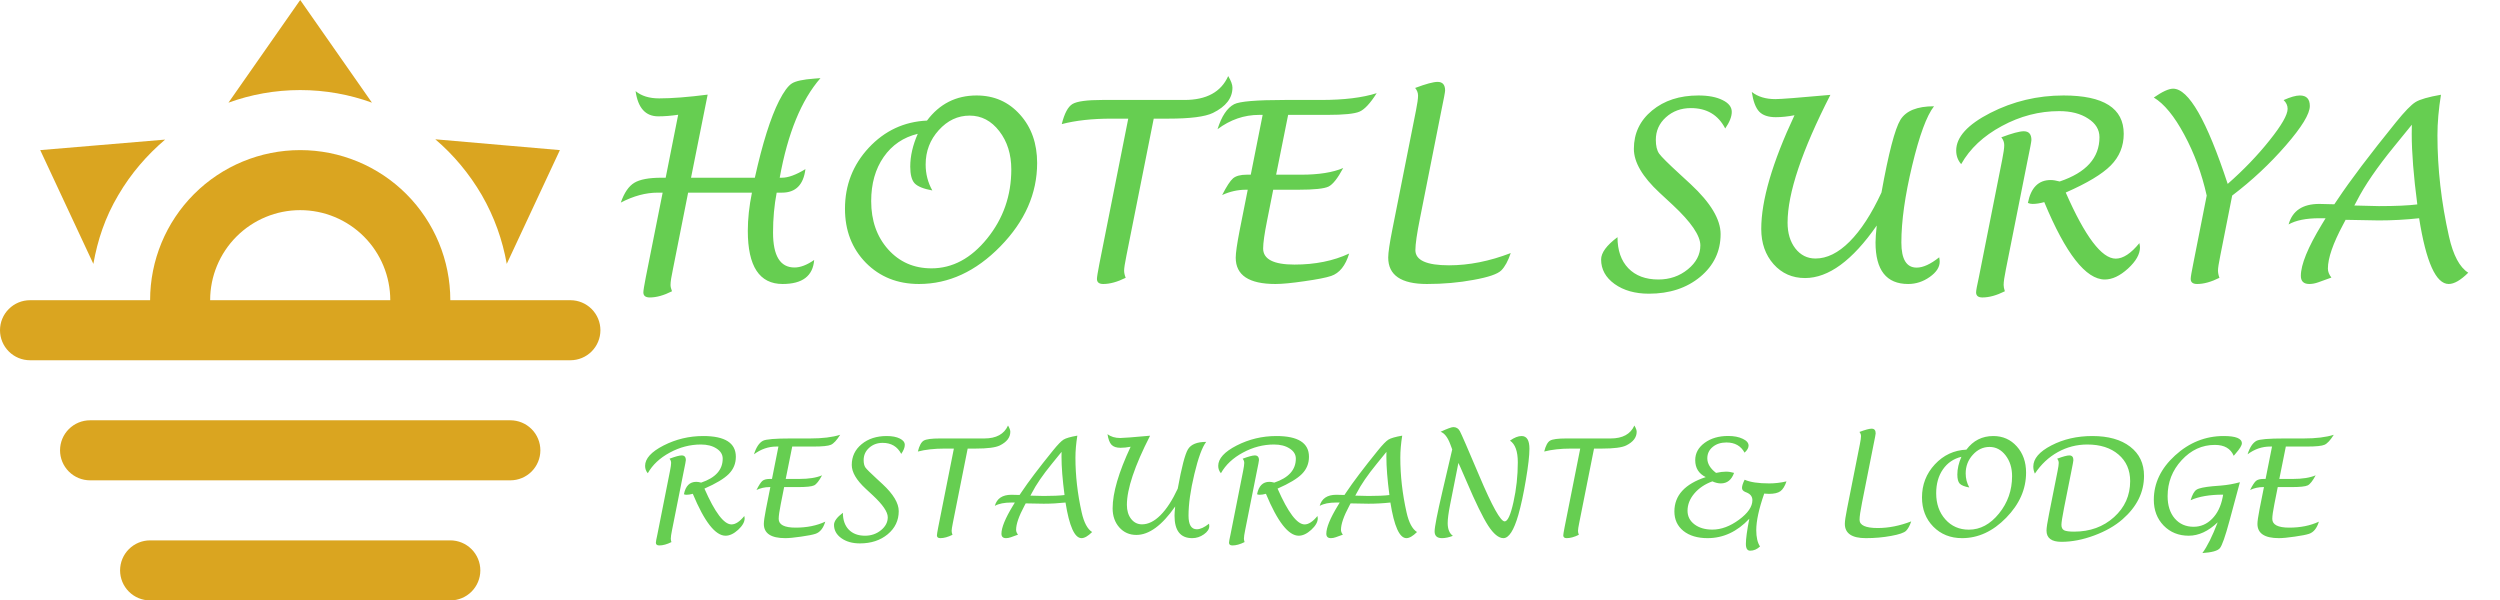 <svg width="966" height="232" viewBox="0 0 966 232" fill="none" xmlns="http://www.w3.org/2000/svg">
<path d="M11.6 116H58C58 100.617 64.111 85.865 74.988 74.988C85.865 64.111 100.617 58 116 58C131.383 58 146.135 64.111 157.012 74.988C167.889 85.865 174 100.617 174 116H220.4C223.477 116 226.427 117.222 228.602 119.398C230.778 121.573 232 124.524 232 127.6C232 130.677 230.778 133.627 228.602 135.802C226.427 137.978 223.477 139.2 220.4 139.2H11.6C8.523 139.2 5.573 137.978 3.398 135.802C1.222 133.627 0 130.677 0 127.6C0 124.524 1.222 121.573 3.398 119.398C5.573 117.222 8.523 116 11.6 116ZM34.8 162.4H197.2C200.277 162.4 203.227 163.622 205.402 165.798C207.578 167.973 208.8 170.923 208.8 174C208.8 177.077 207.578 180.027 205.402 182.202C203.227 184.378 200.277 185.6 197.2 185.6H34.8C31.724 185.6 28.773 184.378 26.598 182.202C24.422 180.027 23.2 177.077 23.2 174C23.2 170.923 24.422 167.973 26.598 165.798C28.773 163.622 31.724 162.4 34.8 162.4ZM174 208.8C177.077 208.8 180.027 210.022 182.202 212.198C184.378 214.373 185.6 217.324 185.6 220.4C185.6 223.477 184.378 226.427 182.202 228.602C180.027 230.778 177.077 232 174 232H58C54.923 232 51.973 230.778 49.798 228.602C47.622 226.427 46.4 223.477 46.4 220.4C46.4 217.324 47.622 214.373 49.798 212.198C51.973 210.022 54.923 208.8 58 208.8H174ZM150.8 116C150.8 106.77 147.134 97.919 140.607 91.393C134.081 84.866 125.23 81.2 116 81.2C106.77 81.2 97.919 84.866 91.393 91.393C84.866 97.919 81.2 106.77 81.2 116H150.8ZM116 0L143.724 39.672C135.14 36.54 125.744 34.8 116 34.8C106.256 34.8 96.86 36.54 88.276 39.672L116 0ZM15.544 58L63.8 53.94C56.84 59.856 50.576 67.048 45.704 75.4C40.6 83.984 37.7 92.8 36.076 101.964L15.544 58ZM216.34 58L195.808 101.964C194.184 92.8 191.052 83.868 186.18 75.4C181.308 67.048 175.16 59.74 168.2 53.824L216.34 58Z" fill="#DAA520"/>
<path d="M265.891 74.438L260.031 103.969C259.406 106.844 259.094 108.891 259.094 110.109C259.094 110.766 259.281 111.578 259.656 112.547C256.5 114.141 253.641 114.938 251.078 114.938C249.422 114.938 248.594 114.281 248.594 112.969C248.594 112.312 248.906 110.375 249.531 107.156L256.047 74.438H254.125C249.531 74.438 244.781 75.719 239.875 78.281C241.188 74.5 242.922 71.953 245.078 70.641C247.234 69.328 250.734 68.672 255.578 68.672H257.219L262.047 44.344C259.297 44.75 256.734 44.953 254.359 44.953C249.422 44.953 246.5 41.703 245.594 35.203C247.844 37.078 250.875 38.016 254.688 38.016C259.656 38.016 265.906 37.531 273.438 36.562L267.016 68.672H291.672C294.641 55.328 297.766 45.422 301.047 38.953C302.859 35.422 304.5 33.188 305.969 32.25C307.438 31.312 310.328 30.688 314.641 30.375C315.172 30.312 315.969 30.25 317.031 30.188C309.625 38.688 304.375 51.516 301.281 68.672H302.125C304.562 68.672 307.594 67.562 311.219 65.344C310.469 71.406 307.453 74.438 302.172 74.438H300.109C299.172 79.312 298.703 84.453 298.703 89.859C298.703 98.859 301.469 103.359 307 103.359C309.281 103.359 311.812 102.391 314.594 100.453C314.125 106.641 310.062 109.734 302.406 109.734C293.438 109.734 288.953 102.891 288.953 89.203C288.953 84.578 289.484 79.656 290.547 74.438H265.891ZM358.188 46.594C363.031 40.125 369.422 36.891 377.359 36.891C384.141 36.891 389.734 39.359 394.141 44.297C398.547 49.203 400.75 55.438 400.75 63C400.75 74.781 396.016 85.516 386.547 95.203C377.078 104.891 366.594 109.734 355.094 109.734C346.812 109.734 339.969 107 334.562 101.531C329.188 96.031 326.5 89.078 326.5 80.672C326.5 71.547 329.562 63.688 335.688 57.094C341.844 50.5 349.344 47 358.188 46.594ZM354.625 51.703C349.062 53.047 344.672 56.031 341.453 60.656C338.234 65.281 336.625 70.969 336.625 77.719C336.625 85.25 338.812 91.469 343.188 96.375C347.562 101.25 353.141 103.688 359.922 103.688C368.047 103.688 375.219 99.844 381.438 92.156C387.656 84.469 390.766 75.578 390.766 65.484C390.766 59.609 389.219 54.672 386.125 50.672C383.031 46.672 379.219 44.672 374.688 44.672C370.094 44.672 366.109 46.547 362.734 50.297C359.359 54.016 357.672 58.438 357.672 63.562C357.672 67.188 358.531 70.531 360.25 73.594C356.844 72.969 354.562 72.047 353.406 70.828C352.281 69.609 351.719 67.453 351.719 64.359C351.719 60.328 352.688 56.109 354.625 51.703ZM445.797 45.844L435.25 98.766C434.656 101.703 434.359 103.625 434.359 104.531C434.359 105.406 434.562 106.344 434.969 107.344C431.75 108.938 428.859 109.734 426.297 109.734C424.672 109.734 423.859 109.078 423.859 107.766C423.859 107.109 424.172 105.172 424.797 101.953L435.953 45.844H429.438C422.031 45.844 415.641 46.547 410.266 47.953C411.297 43.797 412.688 41.203 414.438 40.172C416.188 39.141 420.016 38.625 425.922 38.625H457.656C466.188 38.625 471.828 35.547 474.578 29.391C475.672 31.234 476.219 32.719 476.219 33.844C476.219 37.906 473.703 41.172 468.672 43.641C465.641 45.109 459.891 45.844 451.422 45.844H445.797ZM491.969 73.312L489.578 85.359C488.578 90.359 488.078 93.906 488.078 96C488.078 100.156 492.109 102.234 500.172 102.234C508.172 102.234 515.219 100.812 521.312 97.969C519.906 102.656 517.578 105.547 514.328 106.641C512.359 107.297 508.938 107.969 504.062 108.656C499.188 109.375 495.438 109.734 492.812 109.734C482.594 109.734 477.484 106.344 477.484 99.562C477.484 97.75 477.984 94.266 478.984 89.109L482.125 73.312H481.422C478.266 73.312 475.203 74 472.234 75.375C473.953 72 475.359 69.844 476.453 68.906C477.578 67.969 479.344 67.5 481.75 67.5H483.297L487.891 44.391H486.531C480.75 44.391 475.391 46.234 470.453 49.922C472.016 44.922 474.156 41.703 476.875 40.266C479 39.172 485.547 38.625 496.516 38.625H510.484C519.297 38.625 526.453 37.75 531.953 36C529.484 39.906 527.281 42.281 525.344 43.125C523.438 43.969 519.281 44.391 512.875 44.391H497.734L493.094 67.5H502.797C509.578 67.5 514.984 66.641 519.016 64.922C516.891 68.891 515 71.281 513.344 72.094C511.688 72.906 507.797 73.312 501.672 73.312H491.969ZM583.75 97.781C582.719 100.844 581.5 103.078 580.094 104.484C578.688 105.891 575.125 107.109 569.406 108.141C563.719 109.203 557.703 109.734 551.359 109.734C541.391 109.734 536.406 106.328 536.406 99.516C536.406 97.609 536.938 94 538 88.688L547.141 42.656C547.672 40 547.938 38.094 547.938 36.938C547.938 35.875 547.562 34.891 546.812 33.984C550.969 32.422 553.859 31.641 555.484 31.641C557.422 31.641 558.391 32.75 558.391 34.969C558.391 35.531 557.875 38.281 556.844 43.219L548.688 84.328C547.5 90.234 546.906 94.344 546.906 96.656C546.906 100.562 551.234 102.516 559.891 102.516C567.609 102.516 575.562 100.938 583.75 97.781ZM625 91.641C625 96.734 626.391 100.734 629.172 103.641C631.984 106.547 635.859 108 640.797 108C645.172 108 648.969 106.688 652.188 104.062C655.406 101.438 657.016 98.359 657.016 94.828C657.016 91.047 653.469 85.844 646.375 79.219L641.219 74.438C634.625 68.312 631.328 62.672 631.328 57.516C631.328 51.516 633.672 46.578 638.359 42.703C643.047 38.828 649.016 36.891 656.266 36.891C660.109 36.891 663.219 37.484 665.594 38.672C667.969 39.828 669.156 41.344 669.156 43.219C669.156 45.062 668.312 47.203 666.625 49.641C663.906 44.391 659.484 41.766 653.359 41.766C649.547 41.766 646.328 42.953 643.703 45.328C641.109 47.672 639.812 50.578 639.812 54.047C639.812 56.359 640.234 58.125 641.078 59.344C641.953 60.562 644.625 63.219 649.094 67.312L653.312 71.203C661 78.359 664.844 84.781 664.844 90.469C664.844 97.094 662.219 102.594 656.969 106.969C651.719 111.312 645.109 113.484 637.141 113.484C631.797 113.484 627.375 112.234 623.875 109.734C620.406 107.234 618.672 104.078 618.672 100.266C618.672 97.672 620.781 94.797 625 91.641ZM725.172 87.141C715.766 100.672 706.531 107.438 697.469 107.438C692.562 107.438 688.516 105.656 685.328 102.094C682.141 98.5 680.547 93.953 680.547 88.453C680.547 77.422 684.828 62.781 693.391 44.531C690.797 45.031 688.391 45.281 686.172 45.281C683.266 45.281 681.125 44.562 679.75 43.125C678.375 41.656 677.422 39.125 676.891 35.531C679.234 37.375 682.266 38.297 685.984 38.297C688.109 38.297 695.203 37.75 707.266 36.656C696.234 58.219 690.719 74.672 690.719 86.016C690.719 90.078 691.719 93.406 693.719 96C695.75 98.594 698.344 99.891 701.5 99.891C705.938 99.891 710.328 97.719 714.672 93.375C719.047 89 723.156 82.672 727 74.391C729.75 59.172 732.188 49.812 734.312 46.312C736.469 42.812 740.797 41.062 747.297 41.062C744.453 44.719 741.641 52.359 738.859 63.984C736.078 75.578 734.688 85.484 734.688 93.703C734.688 100.172 736.656 103.406 740.594 103.406C743.062 103.406 745.969 102.078 749.312 99.422C749.438 100.172 749.5 100.734 749.5 101.109C749.5 103.234 748.219 105.203 745.656 107.016C743.094 108.828 740.312 109.734 737.312 109.734C728.906 109.734 724.703 104.391 724.703 93.703C724.703 92.203 724.859 90.016 725.172 87.141ZM757.797 63.422C756.516 61.953 755.875 60.203 755.875 58.172C755.875 52.984 760.266 48.141 769.047 43.641C777.859 39.141 787.297 36.891 797.359 36.891C812.859 36.891 820.609 41.828 820.609 51.703C820.609 56.484 818.938 60.562 815.594 63.938C812.281 67.281 806.484 70.766 798.203 74.391C805.672 91.422 812.109 99.938 817.516 99.938C820.359 99.938 823.406 97.938 826.656 93.938C826.812 94.719 826.891 95.266 826.891 95.578C826.891 98.203 825.344 100.938 822.25 103.781C819.156 106.594 816.172 108 813.297 108C805.984 108 798.188 98.031 789.906 78.094C788.25 78.562 786.75 78.797 785.406 78.797C784.75 78.797 784.141 78.672 783.578 78.422C784.734 72.516 787.672 69.562 792.391 69.562C793.328 69.562 794.484 69.75 795.859 70.125C806.109 66.688 811.234 60.984 811.234 53.016C811.234 50.078 809.766 47.672 806.828 45.797C803.922 43.891 800.203 42.938 795.672 42.938C787.984 42.938 780.594 44.859 773.5 48.703C766.406 52.516 761.172 57.422 757.797 63.422ZM774.672 112.547C771.484 114.141 768.594 114.938 766 114.938C764.375 114.938 763.562 114.281 763.562 112.969C763.562 112.281 763.922 110.328 764.641 107.109L773.641 61.734C774.172 59.109 774.438 57.219 774.438 56.062C774.438 54.969 774.062 53.969 773.312 53.062C777.469 51.5 780.359 50.719 781.984 50.719C783.953 50.719 784.938 51.844 784.938 54.094C784.938 54.625 784.422 57.359 783.391 62.297L775.094 103.969C774.5 106.875 774.203 108.922 774.203 110.109C774.203 110.766 774.359 111.578 774.672 112.547ZM862.516 75.562L857.922 98.766C857.328 101.703 857.031 103.625 857.031 104.531C857.031 105.406 857.219 106.344 857.594 107.344C854.406 108.938 851.531 109.734 848.969 109.734C847.312 109.734 846.484 109.078 846.484 107.766C846.484 107.078 846.812 105.125 847.469 101.906L852.672 75.562C850.766 67.031 847.875 59.188 844 52.031C840.156 44.875 836.234 40.094 832.234 37.688C835.516 35.406 838 34.266 839.688 34.266C845.688 34.266 852.719 46.531 860.781 71.062C866.938 65.656 872.328 60.047 876.953 54.234C881.609 48.422 883.938 44.359 883.938 42.047C883.938 40.766 883.422 39.641 882.391 38.672C885.047 37.484 887.141 36.891 888.672 36.891C891.234 36.891 892.516 38.25 892.516 40.969C892.516 44 889.422 49.078 883.234 56.203C877.047 63.328 870.141 69.781 862.516 75.562ZM906.344 84.938L905.406 86.719C901.469 94.062 899.5 99.75 899.5 103.781C899.5 104.969 899.953 106.125 900.859 107.25C900.109 107.5 898.422 108.109 895.797 109.078C894.578 109.516 893.422 109.734 892.328 109.734C890.141 109.734 889.047 108.688 889.047 106.594C889.047 102.25 891.75 95.625 897.156 86.719L898.609 84.328H896.219C891.094 84.328 887.125 85.125 884.312 86.719C885.781 81.438 889.734 78.797 896.172 78.797L901.984 78.938L903.25 77.062C908.156 69.688 915.656 59.766 925.75 47.297C929.156 43.078 931.703 40.453 933.391 39.422C935.078 38.391 938.344 37.453 943.188 36.609C942.281 42.234 941.828 47.469 941.828 52.312C941.828 65.156 943.312 78.172 946.281 91.359C947.906 98.609 950.391 103.281 953.734 105.375C950.797 108.281 948.281 109.734 946.188 109.734C941.25 109.734 937.438 101.266 934.75 84.328C929.594 84.891 924.391 85.172 919.141 85.172L906.344 84.938ZM909.719 79.406L919.188 79.641C925.656 79.641 930.609 79.422 934.047 78.984C932.609 68.016 931.891 58.922 931.891 51.703L931.938 48.188C930.906 49.5 928.594 52.344 925 56.719C918.5 64.688 913.734 71.641 910.703 77.578L909.719 79.406Z" fill="#66CE51"/>
<path d="M250.307 182.854C249.613 182.058 249.266 181.11 249.266 180.01C249.266 177.2 251.644 174.576 256.4 172.139C261.174 169.701 266.286 168.482 271.736 168.482C280.132 168.482 284.33 171.157 284.33 176.506C284.33 179.096 283.424 181.305 281.613 183.133C279.819 184.944 276.679 186.831 272.193 188.795C276.239 198.02 279.726 202.633 282.654 202.633C284.195 202.633 285.845 201.549 287.605 199.383C287.69 199.806 287.732 200.102 287.732 200.271C287.732 201.693 286.895 203.174 285.219 204.715C283.543 206.238 281.926 207 280.369 207C276.408 207 272.185 201.6 267.699 190.801C266.802 191.055 265.99 191.182 265.262 191.182C264.906 191.182 264.576 191.114 264.271 190.979C264.898 187.779 266.489 186.18 269.045 186.18C269.553 186.18 270.179 186.281 270.924 186.484C276.476 184.622 279.252 181.533 279.252 177.217C279.252 175.626 278.456 174.322 276.865 173.307C275.291 172.274 273.277 171.758 270.822 171.758C266.658 171.758 262.655 172.799 258.812 174.881C254.97 176.946 252.135 179.604 250.307 182.854ZM259.447 209.463C257.721 210.326 256.155 210.758 254.75 210.758C253.87 210.758 253.43 210.402 253.43 209.691C253.43 209.319 253.624 208.261 254.014 206.518L258.889 181.939C259.176 180.518 259.32 179.493 259.32 178.867C259.32 178.275 259.117 177.733 258.711 177.242C260.962 176.396 262.528 175.973 263.408 175.973C264.475 175.973 265.008 176.582 265.008 177.801C265.008 178.089 264.729 179.57 264.17 182.244L259.676 204.816C259.354 206.391 259.193 207.499 259.193 208.143C259.193 208.498 259.278 208.938 259.447 209.463ZM302.992 188.211L301.697 194.736C301.156 197.445 300.885 199.366 300.885 200.5C300.885 202.751 303.068 203.877 307.436 203.877C311.769 203.877 315.586 203.107 318.887 201.566C318.125 204.105 316.864 205.671 315.104 206.264C314.037 206.619 312.184 206.983 309.543 207.355C306.902 207.745 304.871 207.939 303.449 207.939C297.914 207.939 295.146 206.103 295.146 202.43C295.146 201.448 295.417 199.561 295.959 196.768L297.66 188.211H297.279C295.57 188.211 293.911 188.583 292.303 189.328C293.234 187.5 293.995 186.332 294.588 185.824C295.197 185.316 296.154 185.062 297.457 185.062H298.295L300.783 172.545H300.047C296.915 172.545 294.012 173.544 291.338 175.541C292.184 172.833 293.344 171.089 294.816 170.311C295.967 169.718 299.514 169.422 305.455 169.422H313.021C317.795 169.422 321.671 168.948 324.65 168C323.313 170.116 322.12 171.402 321.07 171.859C320.038 172.316 317.786 172.545 314.316 172.545H306.115L303.602 185.062H308.857C312.531 185.062 315.459 184.597 317.643 183.666C316.492 185.816 315.467 187.111 314.57 187.551C313.673 187.991 311.566 188.211 308.248 188.211H302.992ZM325.691 198.139C325.691 200.898 326.445 203.064 327.951 204.639C329.475 206.213 331.574 207 334.248 207C336.618 207 338.674 206.289 340.418 204.867C342.161 203.445 343.033 201.778 343.033 199.865C343.033 197.817 341.112 194.999 337.27 191.41L334.477 188.82C330.905 185.503 329.119 182.447 329.119 179.654C329.119 176.404 330.389 173.73 332.928 171.631C335.467 169.532 338.7 168.482 342.627 168.482C344.709 168.482 346.393 168.804 347.68 169.447C348.966 170.074 349.609 170.895 349.609 171.91C349.609 172.909 349.152 174.068 348.238 175.389C346.766 172.545 344.37 171.123 341.053 171.123C338.988 171.123 337.244 171.766 335.822 173.053C334.417 174.322 333.715 175.896 333.715 177.775C333.715 179.028 333.943 179.984 334.4 180.645C334.874 181.305 336.322 182.743 338.742 184.961L341.027 187.068C345.191 190.945 347.273 194.423 347.273 197.504C347.273 201.092 345.852 204.072 343.008 206.441C340.164 208.794 336.584 209.971 332.268 209.971C329.373 209.971 326.978 209.294 325.082 207.939C323.203 206.585 322.264 204.876 322.264 202.811C322.264 201.406 323.406 199.848 325.691 198.139ZM373.908 173.332L368.195 201.998C367.874 203.589 367.713 204.63 367.713 205.121C367.713 205.595 367.823 206.103 368.043 206.645C366.299 207.508 364.734 207.939 363.346 207.939C362.465 207.939 362.025 207.584 362.025 206.873C362.025 206.518 362.195 205.468 362.533 203.725L368.576 173.332H365.047C361.035 173.332 357.574 173.713 354.662 174.475C355.221 172.223 355.974 170.818 356.922 170.26C357.87 169.701 359.943 169.422 363.143 169.422H380.332C384.953 169.422 388.008 167.755 389.498 164.42C390.09 165.419 390.387 166.223 390.387 166.832C390.387 169.033 389.024 170.801 386.299 172.139C384.657 172.934 381.542 173.332 376.955 173.332H373.908ZM396.328 194.508L395.82 195.473C393.688 199.451 392.621 202.531 392.621 204.715C392.621 205.358 392.867 205.984 393.357 206.594C392.951 206.729 392.037 207.059 390.615 207.584C389.955 207.821 389.329 207.939 388.736 207.939C387.551 207.939 386.959 207.372 386.959 206.238C386.959 203.885 388.423 200.297 391.352 195.473L392.139 194.178H390.844C388.068 194.178 385.918 194.609 384.395 195.473C385.19 192.612 387.331 191.182 390.818 191.182L393.967 191.258L394.652 190.242C397.31 186.247 401.372 180.873 406.84 174.119C408.685 171.834 410.064 170.412 410.979 169.854C411.893 169.295 413.661 168.787 416.285 168.33C415.794 171.377 415.549 174.212 415.549 176.836C415.549 183.793 416.353 190.843 417.961 197.986C418.841 201.913 420.187 204.444 421.998 205.578C420.407 207.152 419.044 207.939 417.91 207.939C415.236 207.939 413.171 203.352 411.715 194.178C408.922 194.482 406.104 194.635 403.26 194.635L396.328 194.508ZM398.156 191.512L403.285 191.639C406.789 191.639 409.472 191.52 411.334 191.283C410.555 185.342 410.166 180.416 410.166 176.506L410.191 174.602C409.633 175.312 408.38 176.853 406.434 179.223C402.913 183.539 400.331 187.305 398.689 190.521L398.156 191.512ZM454.092 195.701C448.997 203.031 443.995 206.695 439.086 206.695C436.428 206.695 434.236 205.73 432.51 203.801C430.783 201.854 429.92 199.391 429.92 196.412C429.92 190.437 432.239 182.507 436.877 172.621C435.472 172.892 434.169 173.027 432.967 173.027C431.393 173.027 430.233 172.638 429.488 171.859C428.743 171.064 428.227 169.693 427.939 167.746C429.209 168.745 430.851 169.244 432.865 169.244C434.016 169.244 437.859 168.948 444.393 168.355C438.417 180.035 435.43 188.947 435.43 195.092C435.43 197.292 435.971 199.095 437.055 200.5C438.155 201.905 439.56 202.607 441.27 202.607C443.673 202.607 446.051 201.431 448.404 199.078C450.774 196.708 453 193.281 455.082 188.795C456.572 180.551 457.892 175.482 459.043 173.586C460.211 171.69 462.555 170.742 466.076 170.742C464.536 172.723 463.012 176.861 461.506 183.158C459.999 189.438 459.246 194.804 459.246 199.256C459.246 202.76 460.312 204.512 462.445 204.512C463.783 204.512 465.357 203.792 467.168 202.354C467.236 202.76 467.27 203.064 467.27 203.268C467.27 204.419 466.576 205.485 465.188 206.467C463.799 207.449 462.293 207.939 460.668 207.939C456.115 207.939 453.838 205.045 453.838 199.256C453.838 198.443 453.923 197.258 454.092 195.701ZM471.764 182.854C471.07 182.058 470.723 181.11 470.723 180.01C470.723 177.2 473.101 174.576 477.857 172.139C482.631 169.701 487.743 168.482 493.193 168.482C501.589 168.482 505.787 171.157 505.787 176.506C505.787 179.096 504.882 181.305 503.07 183.133C501.276 184.944 498.136 186.831 493.65 188.795C497.696 198.02 501.183 202.633 504.111 202.633C505.652 202.633 507.302 201.549 509.062 199.383C509.147 199.806 509.189 200.102 509.189 200.271C509.189 201.693 508.352 203.174 506.676 204.715C505 206.238 503.383 207 501.826 207C497.865 207 493.642 201.6 489.156 190.801C488.259 191.055 487.447 191.182 486.719 191.182C486.363 191.182 486.033 191.114 485.729 190.979C486.355 187.779 487.946 186.18 490.502 186.18C491.01 186.18 491.636 186.281 492.381 186.484C497.933 184.622 500.709 181.533 500.709 177.217C500.709 175.626 499.913 174.322 498.322 173.307C496.748 172.274 494.734 171.758 492.279 171.758C488.115 171.758 484.112 172.799 480.27 174.881C476.427 176.946 473.592 179.604 471.764 182.854ZM480.904 209.463C479.178 210.326 477.612 210.758 476.207 210.758C475.327 210.758 474.887 210.402 474.887 209.691C474.887 209.319 475.081 208.261 475.471 206.518L480.346 181.939C480.633 180.518 480.777 179.493 480.777 178.867C480.777 178.275 480.574 177.733 480.168 177.242C482.419 176.396 483.985 175.973 484.865 175.973C485.932 175.973 486.465 176.582 486.465 177.801C486.465 178.089 486.186 179.57 485.627 182.244L481.133 204.816C480.811 206.391 480.65 207.499 480.65 208.143C480.65 208.498 480.735 208.938 480.904 209.463ZM521.859 194.508L521.352 195.473C519.219 199.451 518.152 202.531 518.152 204.715C518.152 205.358 518.398 205.984 518.889 206.594C518.482 206.729 517.568 207.059 516.146 207.584C515.486 207.821 514.86 207.939 514.268 207.939C513.083 207.939 512.49 207.372 512.49 206.238C512.49 203.885 513.954 200.297 516.883 195.473L517.67 194.178H516.375C513.599 194.178 511.449 194.609 509.926 195.473C510.721 192.612 512.863 191.182 516.35 191.182L519.498 191.258L520.184 190.242C522.841 186.247 526.904 180.873 532.371 174.119C534.216 171.834 535.596 170.412 536.51 169.854C537.424 169.295 539.193 168.787 541.816 168.33C541.326 171.377 541.08 174.212 541.08 176.836C541.08 183.793 541.884 190.843 543.492 197.986C544.372 201.913 545.718 204.444 547.529 205.578C545.938 207.152 544.576 207.939 543.441 207.939C540.767 207.939 538.702 203.352 537.246 194.178C534.453 194.482 531.635 194.635 528.791 194.635L521.859 194.508ZM523.688 191.512L528.816 191.639C532.32 191.639 535.003 191.52 536.865 191.283C536.087 185.342 535.697 180.416 535.697 176.506L535.723 174.602C535.164 175.312 533.911 176.853 531.965 179.223C528.444 183.539 525.863 187.305 524.221 190.521L523.688 191.512ZM563.525 178.867L560.301 195.117C559.691 198.198 559.387 200.525 559.387 202.1C559.387 204.452 560.055 206.103 561.393 207.051C559.852 207.643 558.447 207.939 557.178 207.939C555.282 207.939 554.334 207.068 554.334 205.324C554.334 203.665 555.341 198.511 557.355 189.861L561.139 173.662L560.402 171.682C559.404 168.99 558.151 167.374 556.645 166.832C559.251 165.63 560.893 165.029 561.57 165.029C562.704 165.029 563.551 165.562 564.109 166.629C564.685 167.678 567.182 173.425 571.6 183.869C576.559 195.6 579.826 201.465 581.4 201.465C582.568 201.465 583.702 198.977 584.803 194C585.92 189.007 586.479 183.878 586.479 178.613C586.479 174.382 585.471 171.597 583.457 170.26C585.116 169.075 586.614 168.482 587.951 168.482C589.965 168.482 590.973 170.124 590.973 173.408C590.973 176.015 590.516 180.01 589.602 185.393C588.704 190.775 587.731 195.303 586.682 198.977C584.955 204.952 583.034 207.939 580.918 207.939C579.09 207.939 577.126 206.331 575.027 203.115C572.945 199.882 570.161 194.178 566.674 186.002C565.54 183.361 564.77 181.592 564.363 180.695L563.525 178.867ZM615.932 173.332L610.219 201.998C609.897 203.589 609.736 204.63 609.736 205.121C609.736 205.595 609.846 206.103 610.066 206.645C608.323 207.508 606.757 207.939 605.369 207.939C604.489 207.939 604.049 207.584 604.049 206.873C604.049 206.518 604.218 205.468 604.557 203.725L610.6 173.332H607.07C603.059 173.332 599.597 173.713 596.686 174.475C597.244 172.223 597.997 170.818 598.945 170.26C599.893 169.701 601.967 169.422 605.166 169.422H622.355C626.977 169.422 630.032 167.755 631.521 164.42C632.114 165.419 632.41 166.223 632.41 166.832C632.41 169.033 631.048 170.801 628.322 172.139C626.68 172.934 623.566 173.332 618.979 173.332H615.932ZM675.93 200.449C671.241 205.443 665.867 207.939 659.807 207.939C655.913 207.939 652.799 207.008 650.463 205.146C648.144 203.268 646.984 200.762 646.984 197.631C646.984 191.436 651.021 187.009 659.096 184.352C656.387 183.014 655.033 180.831 655.033 177.801C655.033 175.126 656.243 172.9 658.664 171.123C661.085 169.346 664.123 168.457 667.779 168.457C670.014 168.457 671.884 168.821 673.391 169.549C674.897 170.26 675.65 171.14 675.65 172.189C675.65 173.053 675.134 173.958 674.102 174.906C672.68 172.283 670.344 170.971 667.094 170.971C664.944 170.971 663.175 171.546 661.787 172.697C660.399 173.848 659.705 175.312 659.705 177.09C659.705 179.138 660.831 181.017 663.082 182.727C664.572 182.405 665.858 182.244 666.941 182.244C667.94 182.244 668.973 182.405 670.039 182.727C669.074 185.435 667.373 186.789 664.936 186.789C663.92 186.789 662.828 186.527 661.66 186.002C658.766 187.051 656.438 188.617 654.678 190.699C652.934 192.764 652.062 194.982 652.062 197.352C652.062 199.501 652.951 201.253 654.729 202.607C656.523 203.962 658.833 204.639 661.66 204.639C665.062 204.639 668.49 203.369 671.943 200.83C675.396 198.291 677.123 195.769 677.123 193.264C677.123 191.926 676.412 190.953 674.99 190.344L674.305 190.064C673.509 189.709 673.111 189.201 673.111 188.541C673.111 187.762 673.45 186.704 674.127 185.367C676.26 186.315 679.425 186.789 683.623 186.789C685.84 186.789 688.066 186.527 690.301 186.002C689.674 187.847 688.887 189.117 687.939 189.811C686.992 190.488 685.519 190.826 683.521 190.826C683.149 190.826 682.54 190.792 681.693 190.725C679.645 196.581 678.621 201.296 678.621 204.867C678.621 207.592 679.104 209.691 680.068 211.164C678.917 212.247 677.648 212.789 676.26 212.789C675.16 212.789 674.609 211.917 674.609 210.174C674.609 208.176 675.049 204.935 675.93 200.449ZM738.492 201.465C737.934 203.124 737.273 204.334 736.512 205.096C735.75 205.857 733.82 206.518 730.723 207.076C727.642 207.652 724.383 207.939 720.947 207.939C715.548 207.939 712.848 206.094 712.848 202.404C712.848 201.372 713.135 199.417 713.711 196.539L718.662 171.605C718.95 170.167 719.094 169.134 719.094 168.508C719.094 167.932 718.891 167.399 718.484 166.908C720.736 166.062 722.301 165.639 723.182 165.639C724.231 165.639 724.756 166.24 724.756 167.441C724.756 167.746 724.477 169.236 723.918 171.91L719.5 194.178C718.857 197.377 718.535 199.603 718.535 200.855C718.535 202.971 720.88 204.029 725.568 204.029C729.749 204.029 734.057 203.174 738.492 201.465ZM759.82 173.738C762.444 170.234 765.906 168.482 770.205 168.482C773.878 168.482 776.908 169.82 779.295 172.494C781.682 175.152 782.875 178.529 782.875 182.625C782.875 189.007 780.311 194.821 775.182 200.068C770.053 205.316 764.374 207.939 758.145 207.939C753.659 207.939 749.952 206.458 747.023 203.496C744.112 200.517 742.656 196.751 742.656 192.197C742.656 187.255 744.315 182.997 747.633 179.426C750.967 175.854 755.03 173.958 759.82 173.738ZM757.891 176.506C754.878 177.234 752.499 178.85 750.756 181.355C749.012 183.861 748.141 186.941 748.141 190.598C748.141 194.677 749.326 198.046 751.695 200.703C754.065 203.344 757.087 204.664 760.76 204.664C765.161 204.664 769.046 202.582 772.414 198.418C775.783 194.254 777.467 189.438 777.467 183.971C777.467 180.788 776.629 178.114 774.953 175.947C773.277 173.781 771.212 172.697 768.758 172.697C766.27 172.697 764.111 173.713 762.283 175.744C760.455 177.758 759.541 180.154 759.541 182.93C759.541 184.893 760.007 186.704 760.938 188.363C759.092 188.025 757.857 187.525 757.23 186.865C756.621 186.205 756.316 185.037 756.316 183.361C756.316 181.178 756.841 178.893 757.891 176.506ZM786.277 183.006C785.871 182.126 785.668 181.22 785.668 180.289C785.668 177.242 787.995 174.517 792.65 172.113C797.305 169.693 802.578 168.482 808.469 168.482C814.664 168.482 819.539 169.854 823.094 172.596C826.665 175.338 828.451 179.096 828.451 183.869C828.451 190.217 825.684 195.811 820.148 200.652C817.22 203.208 813.555 205.299 809.154 206.924C804.77 208.549 800.572 209.361 796.561 209.361C792.701 209.361 790.771 207.914 790.771 205.02C790.771 203.97 791.102 201.803 791.762 198.52L795.062 181.939C795.35 180.518 795.494 179.493 795.494 178.867C795.494 178.275 795.291 177.733 794.885 177.242C797.136 176.396 798.702 175.973 799.582 175.973C800.632 175.973 801.156 176.582 801.156 177.801C801.156 178.089 800.885 179.57 800.344 182.244L797.576 196.133C796.882 199.671 796.535 201.896 796.535 202.811C796.535 203.826 796.874 204.52 797.551 204.893C798.245 205.248 799.54 205.426 801.436 205.426C807.58 205.426 812.726 203.555 816.873 199.814C821.02 196.074 823.094 191.436 823.094 185.9C823.094 181.618 821.587 178.19 818.574 175.617C815.561 173.044 811.549 171.758 806.539 171.758C802.46 171.758 798.651 172.74 795.113 174.703C791.592 176.667 788.647 179.434 786.277 183.006ZM865.496 186.332L861.484 201.211C859.842 207.288 858.598 210.826 857.752 211.824C856.906 212.84 854.654 213.466 850.998 213.703C852.86 211.198 854.832 207.237 856.914 201.82C853.292 205.273 849.559 207 845.717 207C841.824 207 838.599 205.697 836.043 203.09C833.504 200.466 832.234 197.148 832.234 193.137C832.234 186.704 834.968 180.992 840.436 175.998C845.92 170.988 852.183 168.482 859.225 168.482C863.913 168.482 866.258 169.422 866.258 171.301C866.258 172.096 865.445 173.425 863.82 175.287C863.651 175.473 863.414 175.753 863.109 176.125C861.924 173.315 859.495 171.91 855.822 171.91C850.896 171.91 846.622 173.874 843 177.801C839.378 181.728 837.566 186.366 837.566 191.715C837.566 195.303 838.48 198.173 840.309 200.322C842.154 202.472 844.591 203.547 847.621 203.547C850.346 203.547 852.725 202.523 854.756 200.475C856.787 198.426 858.141 195.676 858.818 192.223L859.021 191.131C853.791 191.131 849.602 191.85 846.453 193.289C847.096 191.122 847.867 189.76 848.764 189.201C849.661 188.626 851.726 188.186 854.959 187.881L858.133 187.627C860.638 187.424 863.092 186.992 865.496 186.332ZM880.121 188.211L878.826 194.736C878.285 197.445 878.014 199.366 878.014 200.5C878.014 202.751 880.197 203.877 884.564 203.877C888.898 203.877 892.715 203.107 896.016 201.566C895.254 204.105 893.993 205.671 892.232 206.264C891.166 206.619 889.312 206.983 886.672 207.355C884.031 207.745 882 207.939 880.578 207.939C875.043 207.939 872.275 206.103 872.275 202.43C872.275 201.448 872.546 199.561 873.088 196.768L874.789 188.211H874.408C872.699 188.211 871.04 188.583 869.432 189.328C870.363 187.5 871.124 186.332 871.717 185.824C872.326 185.316 873.283 185.062 874.586 185.062H875.424L877.912 172.545H877.176C874.044 172.545 871.141 173.544 868.467 175.541C869.313 172.833 870.473 171.089 871.945 170.311C873.096 169.718 876.643 169.422 882.584 169.422H890.15C894.924 169.422 898.8 168.948 901.779 168C900.442 170.116 899.249 171.402 898.199 171.859C897.167 172.316 894.915 172.545 891.445 172.545H883.244L880.73 185.062H885.986C889.66 185.062 892.588 184.597 894.771 183.666C893.62 185.816 892.596 187.111 891.699 187.551C890.802 187.991 888.695 188.211 885.377 188.211H880.121Z" fill="#66CE51"/>
</svg>
